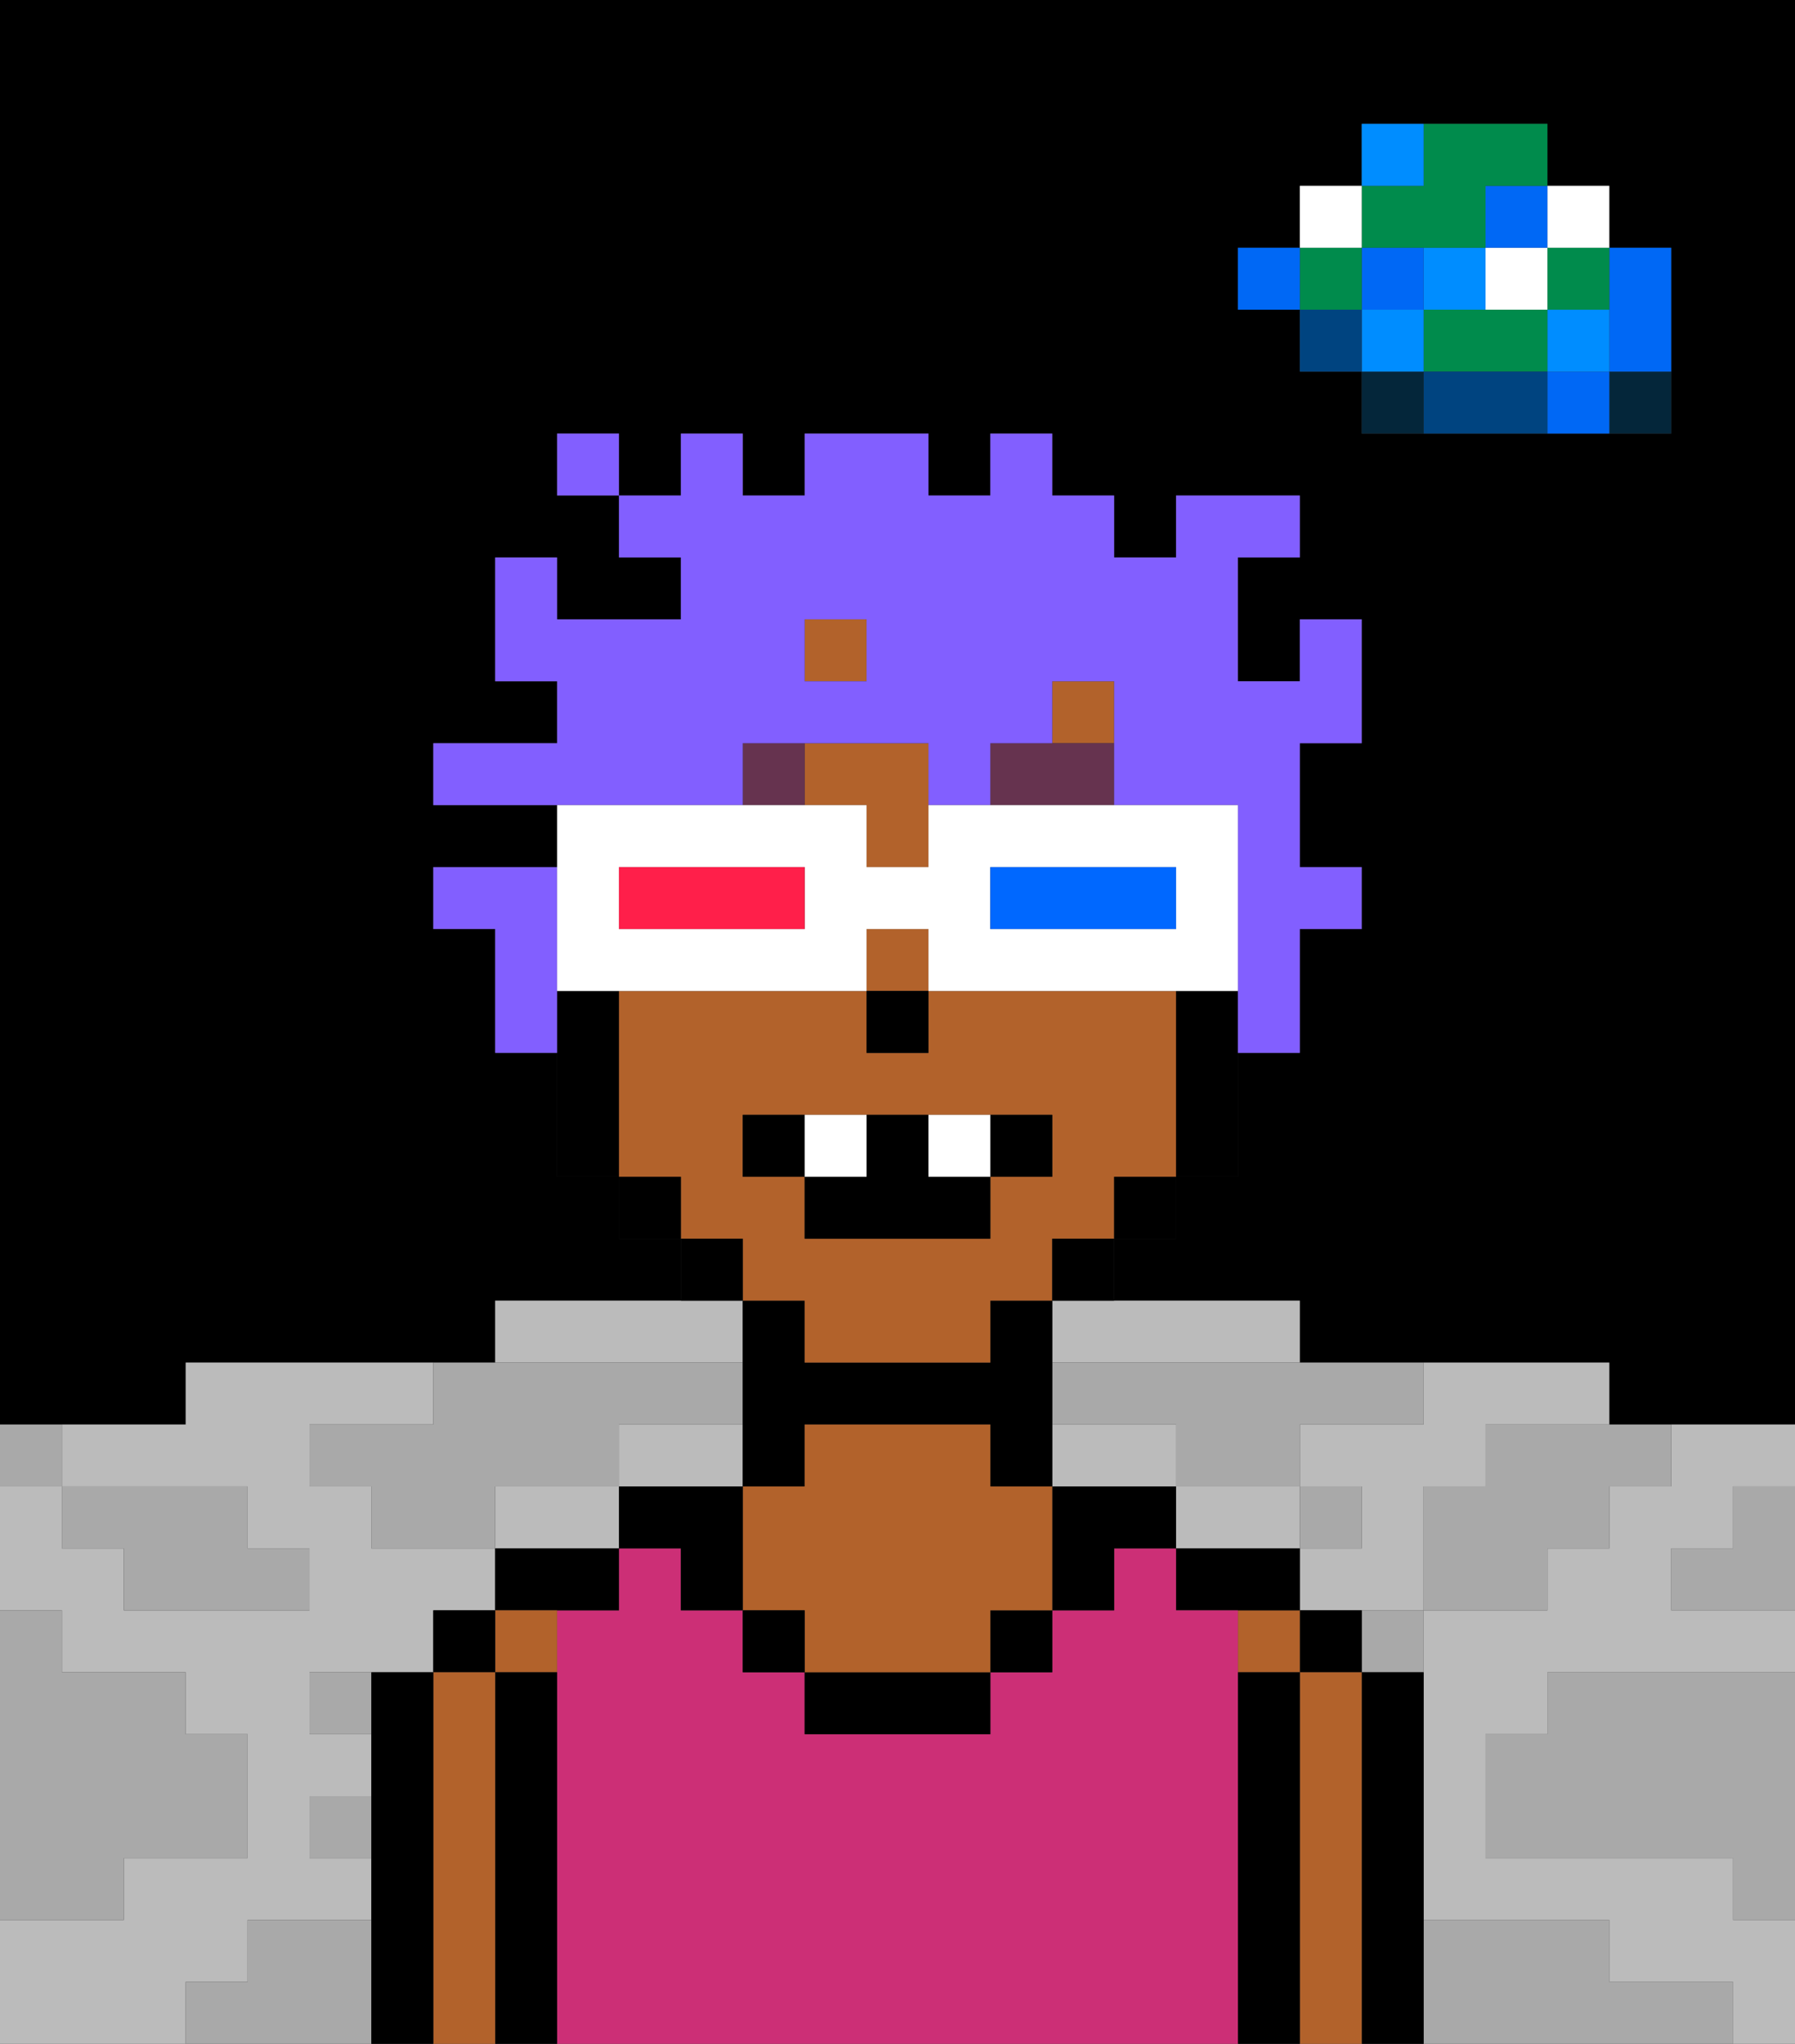 <svg xmlns="http://www.w3.org/2000/svg" viewBox="0 0 29 33"><rect x="0" y="0" width="29" height="33" fill="#333333" stroke="none"/><defs><style>polygon,rect,path{shape-rendering:crispedges;}polygon,rect,path{shape-rendering:crispedges;}.kb16-1{fill:#a9a9a9;}.kb16-2{fill:#bbbbbb;}.kb16-3{fill:#04263a;}.kb16-4{fill:#0068f5;}.kb16-5{fill:#008dff;}.kb16-6{fill:#008b4c;}.kb16-7{fill:#ffffff;}.kb16-8{fill:#004480;}.kb16-9{fill:#000000;}.kb16-10{fill:#b2622b;}.kb16-11{fill:#cc2f76;}.kb16-12{fill:#66334f;}.kb16-13{fill:#825fff;}.kb16-14{fill:#0068ff;}.kb16-15{fill:#ff1f4a;}</style></defs><polygon class="kb16-1" points="28 25 27 25 27 26 28 26 29 26 29 25 29 24 28 24 28 25"/><path class="kb16-9" d="M27,0H0V23H3V22H8V21h3V20H10V19H9V17H8V15H7V14H9V13H7V12H9V11H8V9H9v1h2V9H10V8H9V7h1V8h1V7h1V8h1V7h2V8h1V7h1V8h1V9h1V8h2V9H20v2h1V10h1v2H21v2h1v1H21v2H20v2H19v1H18v1h3v1h5v1h3V0H27Zm0,5V7H22V6H21V5H20V4h1V3h1V2h3V3h1V4h1Z"/><polygon class="kb16-1" points="27 32 26 32 26 31 25 31 24 31 23 31 23 32 23 33 24 33 25 33 26 33 27 33 28 33 28 32 27 32"/><polygon class="kb16-1" points="27 27 26 27 25 27 25 28 24 28 24 29 24 30 25 30 26 30 27 30 28 30 28 31 29 31 29 30 29 29 29 28 29 27 28 27 27 27"/><polygon class="kb16-2" points="9 24 8 24 8 25 9 25 10 25 10 24 9 24"/><polygon class="kb16-2" points="18 24 19 24 19 23 18 23 17 23 17 24 18 24"/><polygon class="kb16-2" points="4 32 4 31 5 31 6 31 6 30 5 30 5 29 6 29 6 28 5 28 5 27 6 27 7 27 7 26 8 26 8 25 7 25 6 25 6 24 5 24 5 23 6 23 7 23 7 22 6 22 5 22 4 22 3 22 3 23 2 23 1 23 1 24 2 24 3 24 4 24 4 25 5 25 5 26 4 26 3 26 2 26 2 25 1 25 1 24 0 24 0 25 0 26 1 26 1 27 2 27 3 27 3 28 4 28 4 29 4 30 3 30 2 30 2 31 1 31 0 31 0 32 0 33 1 33 2 33 3 33 3 32 4 32"/><polygon class="kb16-2" points="22 23 21 23 21 24 22 24 22 25 21 25 21 26 22 26 23 26 23 25 23 24 24 24 24 23 25 23 26 23 26 22 25 22 24 22 23 22 23 23 22 23"/><polygon class="kb16-2" points="27 23 27 24 26 24 26 25 25 25 25 26 24 26 23 26 23 27 23 28 23 29 23 30 23 31 24 31 25 31 26 31 26 32 27 32 28 32 28 33 29 33 29 32 29 31 28 31 28 30 27 30 26 30 25 30 24 30 24 29 24 28 25 28 25 27 26 27 27 27 28 27 29 27 29 26 28 26 27 26 27 25 28 25 28 24 29 24 29 23 28 23 27 23"/><polygon class="kb16-2" points="12 24 12 23 11 23 10 23 10 24 11 24 12 24"/><polygon class="kb16-2" points="21 25 21 24 20 24 19 24 19 25 20 25 21 25"/><polygon class="kb16-2" points="10 22 11 22 12 22 12 21 11 21 10 21 9 21 8 21 8 22 9 22 10 22"/><polygon class="kb16-2" points="17 22 18 22 19 22 20 22 21 22 21 21 20 21 19 21 18 21 17 21 17 22"/><rect class="kb16-3" x="26" y="6" width="1" height="1"/><polygon class="kb16-4" points="26 5 26 6 27 6 27 5 27 4 26 4 26 5"/><rect class="kb16-4" x="25" y="6" width="1" height="1"/><rect class="kb16-5" x="25" y="5" width="1" height="1"/><rect class="kb16-6" x="25" y="4" width="1" height="1"/><rect class="kb16-7" x="25" y="3" width="1" height="1"/><polygon class="kb16-1" points="24 23 24 24 23 24 23 25 23 26 24 26 25 26 25 25 26 25 26 24 27 24 27 23 26 23 25 23 24 23"/><polygon class="kb16-6" points="24 5 23 5 23 6 24 6 25 6 25 5 24 5"/><rect class="kb16-7" x="24" y="4" width="1" height="1"/><rect class="kb16-4" x="24" y="3" width="1" height="1"/><polygon class="kb16-8" points="24 6 23 6 23 7 24 7 25 7 25 6 24 6"/><rect class="kb16-5" x="23" y="4" width="1" height="1"/><rect class="kb16-1" x="22" y="26" width="1" height="1"/><rect class="kb16-3" x="22" y="6" width="1" height="1"/><rect class="kb16-5" x="22" y="5" width="1" height="1"/><rect class="kb16-4" x="22" y="4" width="1" height="1"/><polygon class="kb16-6" points="23 4 24 4 24 3 25 3 25 2 24 2 23 2 23 3 22 3 22 4 23 4"/><rect class="kb16-5" x="22" y="2" width="1" height="1"/><rect class="kb16-1" x="21" y="24" width="1" height="1"/><rect class="kb16-8" x="21" y="5" width="1" height="1"/><rect class="kb16-6" x="21" y="4" width="1" height="1"/><rect class="kb16-7" x="21" y="3" width="1" height="1"/><rect class="kb16-4" x="20" y="4" width="1" height="1"/><polygon class="kb16-1" points="19 22 18 22 17 22 17 23 18 23 19 23 19 24 20 24 21 24 21 23 22 23 23 23 23 22 22 22 21 22 20 22 19 22"/><rect class="kb16-1" x="5" y="27" width="1" height="1"/><polygon class="kb16-1" points="6 23 5 23 5 24 6 24 6 25 7 25 8 25 8 24 9 24 10 24 10 23 11 23 12 23 12 22 11 22 10 22 9 22 8 22 7 22 7 23 6 23"/><polygon class="kb16-1" points="6 31 5 31 4 31 4 32 3 32 3 33 4 33 5 33 6 33 6 32 6 31"/><rect class="kb16-1" x="5" y="29" width="1" height="1"/><polygon class="kb16-1" points="2 31 2 30 3 30 4 30 4 29 4 28 3 28 3 27 2 27 1 27 1 26 0 26 0 27 0 28 0 29 0 30 0 31 1 31 2 31"/><polygon class="kb16-1" points="2 25 2 26 3 26 4 26 5 26 5 25 4 25 4 24 3 24 2 24 1 24 1 25 2 25"/><rect class="kb16-1" y="23" width="1" height="1"/><polygon class="kb16-9" points="23 31 23 30 23 29 23 28 23 27 22 27 22 28 22 29 22 30 22 31 22 32 22 33 23 33 23 32 23 31"/><rect class="kb16-9" x="21" y="26" width="1" height="1"/><polygon class="kb16-10" points="22 31 22 30 22 29 22 28 22 27 21 27 21 28 21 29 21 30 21 31 21 32 21 33 22 33 22 32 22 31"/><rect class="kb16-10" x="20" y="26" width="1" height="1"/><polygon class="kb16-9" points="21 31 21 30 21 29 21 28 21 27 20 27 20 28 20 29 20 30 20 31 20 32 20 33 21 33 21 32 21 31"/><polygon class="kb16-9" points="21 25 20 25 19 25 19 26 20 26 21 26 21 25"/><polygon class="kb16-11" points="20 31 20 30 20 29 20 28 20 27 20 26 19 26 19 25 18 25 18 26 17 26 17 27 16 27 16 28 15 28 14 28 13 28 13 27 12 27 12 26 11 26 11 25 10 25 10 26 9 26 9 27 9 28 9 29 9 30 9 31 9 32 9 33 10 33 11 33 12 33 13 33 14 33 15 33 16 33 17 33 18 33 19 33 20 33 20 32 20 31"/><polygon class="kb16-9" points="18 24 17 24 17 25 17 26 18 26 18 25 19 25 19 24 18 24"/><rect class="kb16-9" x="16" y="26" width="1" height="1"/><polygon class="kb16-9" points="14 27 13 27 13 28 14 28 15 28 16 28 16 27 15 27 14 27"/><polygon class="kb16-9" points="13 24 13 23 14 23 15 23 16 23 16 24 17 24 17 23 17 22 17 21 16 21 16 22 15 22 14 22 13 22 13 21 12 21 12 22 12 23 12 24 13 24"/><polygon class="kb16-10" points="17 24 16 24 16 23 15 23 14 23 13 23 13 24 12 24 12 25 12 26 13 26 13 27 14 27 15 27 16 27 16 26 17 26 17 25 17 24"/><rect class="kb16-9" x="12" y="26" width="1" height="1"/><polygon class="kb16-9" points="12 24 11 24 10 24 10 25 11 25 11 26 12 26 12 25 12 24"/><polygon class="kb16-9" points="8 25 8 26 9 26 10 26 10 25 9 25 8 25"/><rect class="kb16-10" x="8" y="26" width="1" height="1"/><polygon class="kb16-9" points="9 31 9 30 9 29 9 28 9 27 8 27 8 28 8 29 8 30 8 31 8 32 8 33 9 33 9 32 9 31"/><rect class="kb16-9" x="7" y="26" width="1" height="1"/><polygon class="kb16-10" points="8 31 8 30 8 29 8 28 8 27 7 27 7 28 7 29 7 30 7 31 7 32 7 33 8 33 8 32 8 31"/><polygon class="kb16-9" points="7 31 7 30 7 29 7 28 7 27 6 27 6 28 6 29 6 30 6 31 6 32 6 33 7 33 7 32 7 31"/><rect class="kb16-10" x="14" y="15" width="1" height="1"/><polygon class="kb16-10" points="14 12 13 12 13 13 14 13 14 14 15 14 15 13 15 12 14 12"/><path class="kb16-10" d="M12,21h1v1h3V21h1V20h1V19h1V16H15v1H14V16H10v3h1v1h1Zm0-3h5v1H16v1H13V19H12Z"/><rect class="kb16-10" x="17" y="11" width="1" height="1"/><rect class="kb16-10" x="13" y="10" width="1" height="1"/><polygon class="kb16-9" points="19 16 19 17 19 18 19 19 20 19 20 18 20 17 20 16 19 16"/><rect class="kb16-9" x="18" y="19" width="1" height="1"/><rect class="kb16-9" x="17" y="20" width="1" height="1"/><rect class="kb16-9" x="11" y="20" width="1" height="1"/><rect class="kb16-9" x="10" y="19" width="1" height="1"/><polygon class="kb16-9" points="10 17 10 16 9 16 9 17 9 18 9 19 10 19 10 18 10 17"/><rect class="kb16-9" x="14" y="16" width="1" height="1"/><rect class="kb16-12" x="12" y="12" width="1" height="1"/><polygon class="kb16-12" points="17 12 16 12 16 13 17 13 18 13 18 12 17 12"/><rect class="kb16-9" x="12" y="18" width="1" height="1"/><rect class="kb16-9" x="16" y="18" width="1" height="1"/><polygon class="kb16-9" points="13 19 13 20 16 20 16 19 15 19 15 18 14 18 14 19 13 19"/><rect class="kb16-7" x="13" y="18" width="1" height="1"/><rect class="kb16-7" x="15" y="18" width="1" height="1"/><polygon class="kb16-13" points="9 15 9 14 8 14 7 14 7 15 8 15 8 16 8 17 9 17 9 16 9 15"/><path class="kb16-13" d="M11,13h1V12h3v1h1V12h1V11h1v2h2v4h1V15h1V14H21V12h1V10H21v1H20V9h1V8H19V9H18V8H17V7H16V8H15V7H13V8H12V7H11V8H10V9h1v1H9V9H8v2H9v1H7v1h4Zm2-3h1v1H13Z"/><rect class="kb16-13" x="9" y="7" width="1" height="1"/><path class="kb16-7" d="M9,16h5V15h1v1h5V13H15v1H14V13H9v3Zm7-2h3v1H16Zm-6,0h3v1H10Z"/><polygon class="kb16-14" points="18 15 19 15 19 14 18 14 17 14 16 14 16 15 17 15 18 15"/><polygon class="kb16-15" points="12 15 13 15 13 14 12 14 11 14 10 14 10 15 11 15 12 15"/></svg>